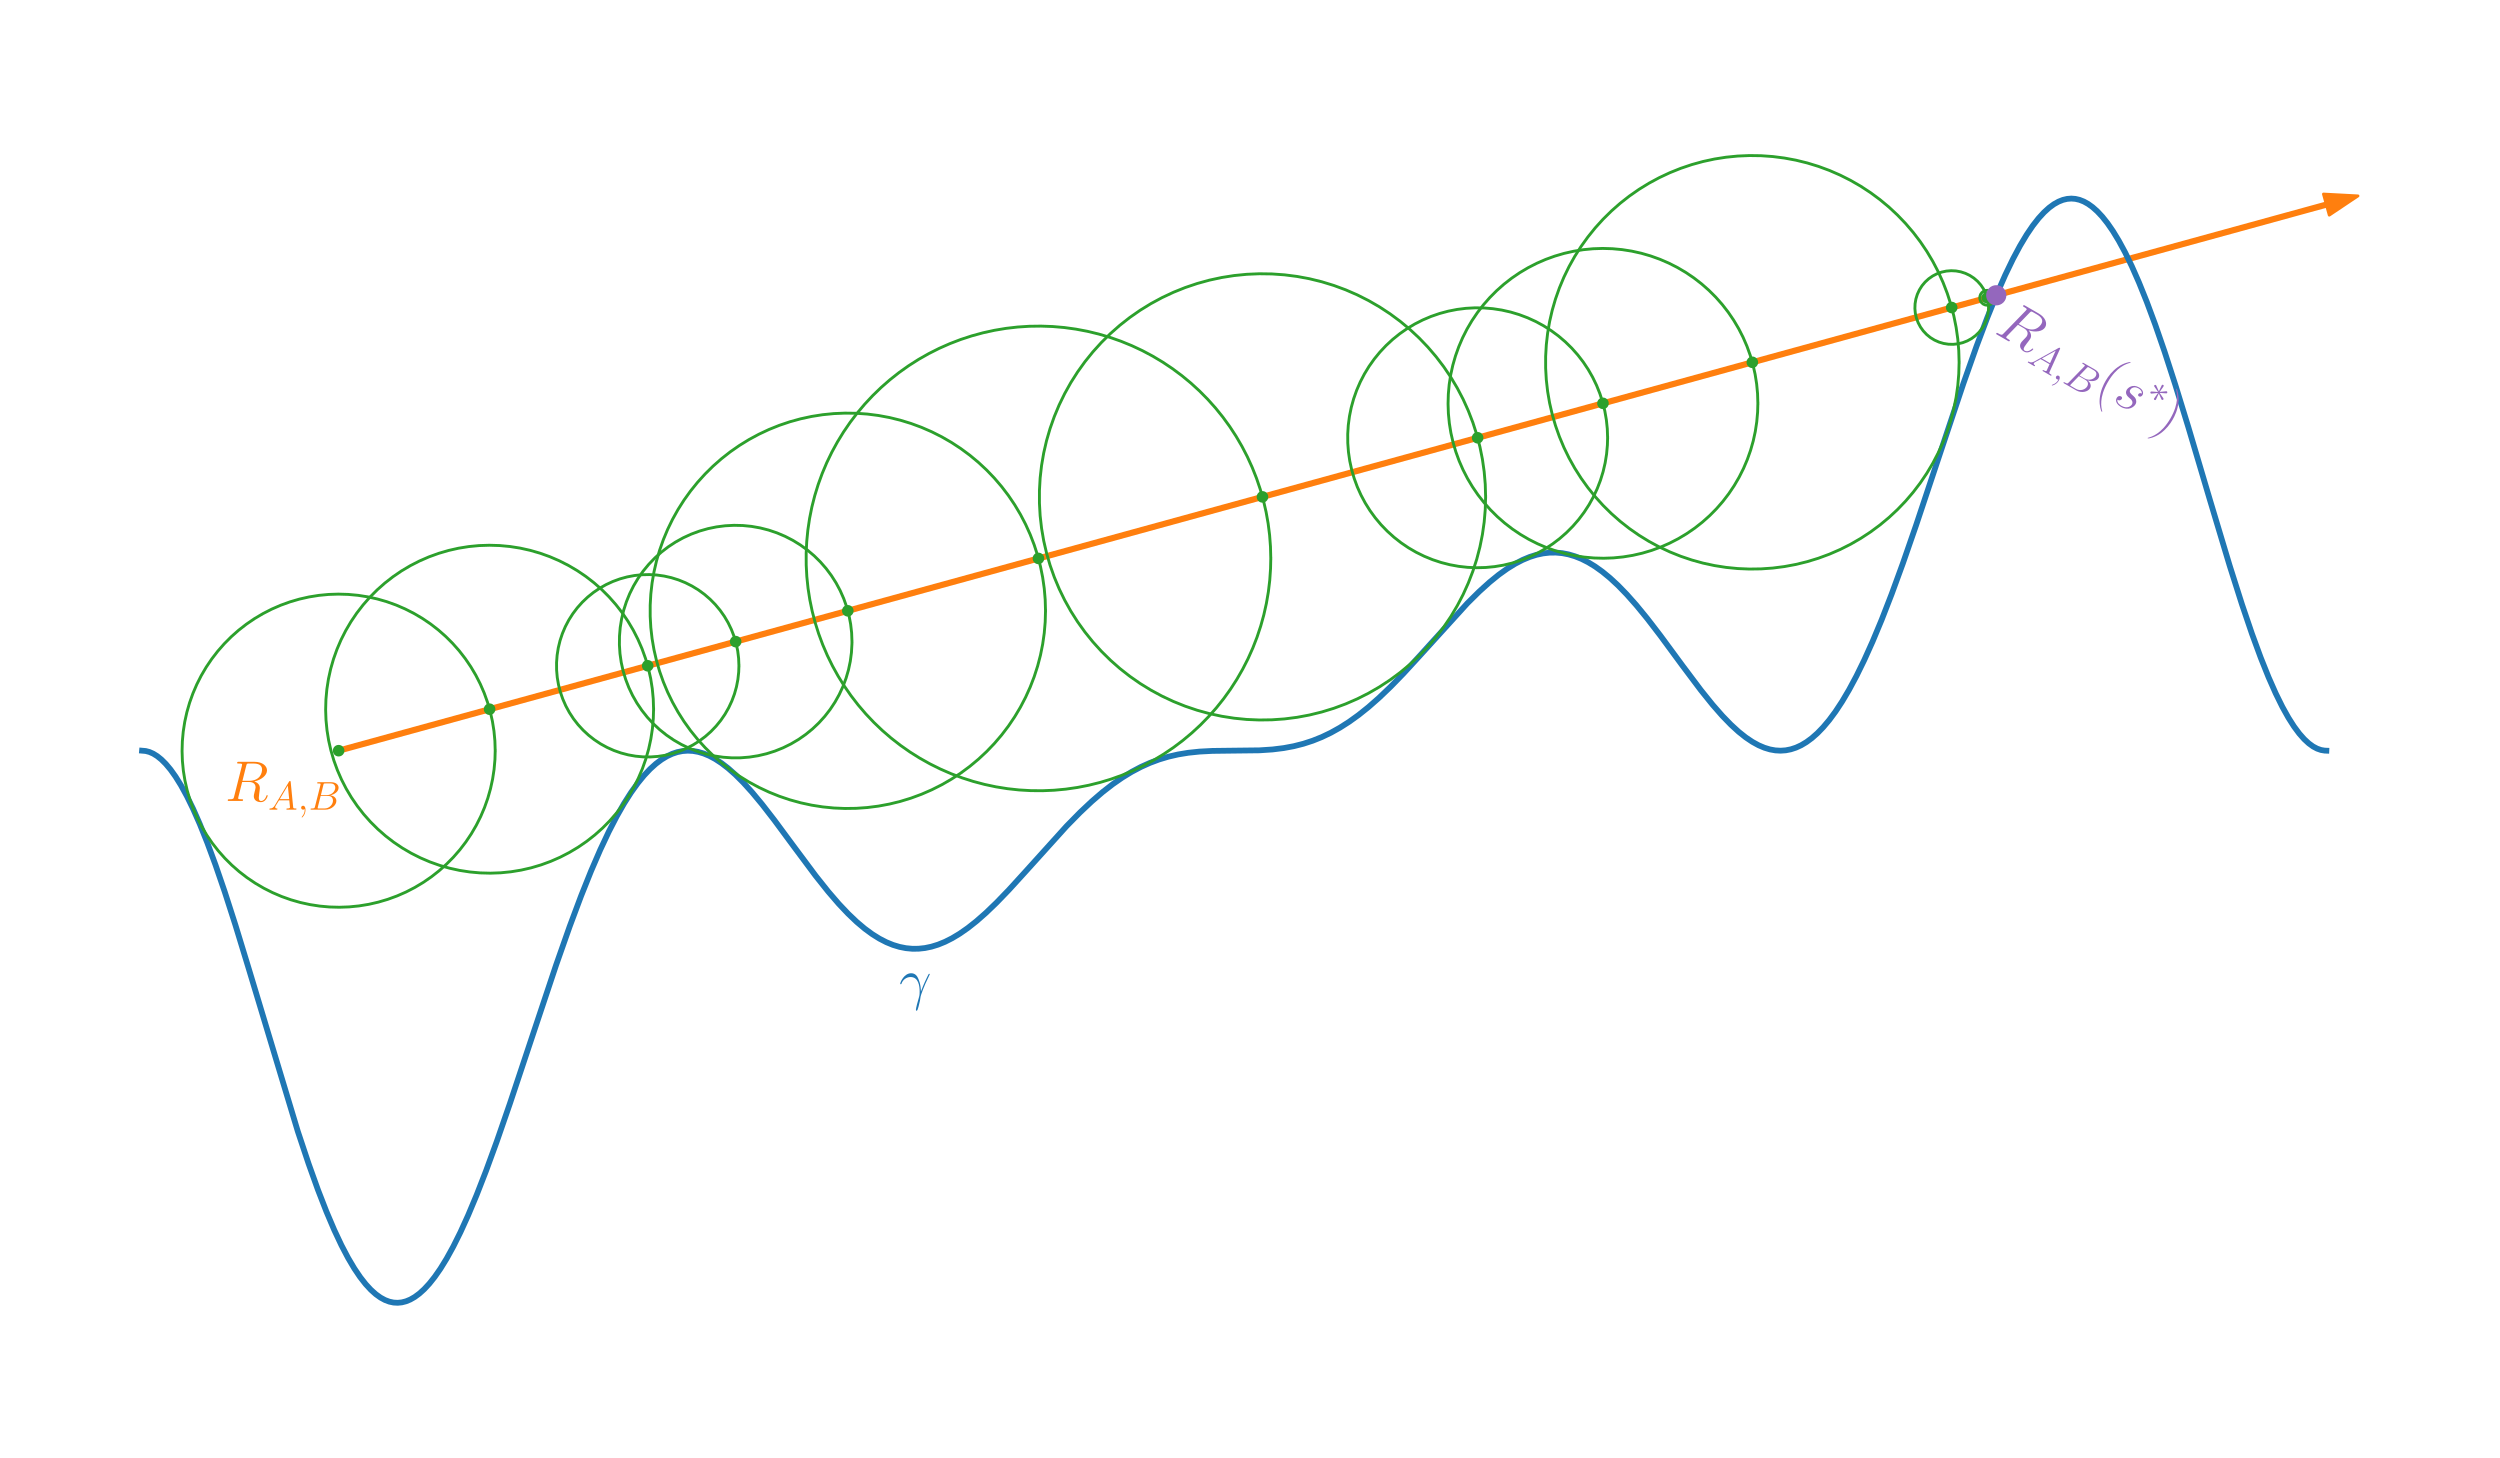 <?xml version="1.0" encoding="utf-8" standalone="no"?>
<!DOCTYPE svg PUBLIC "-//W3C//DTD SVG 1.1//EN"
  "http://www.w3.org/Graphics/SVG/1.1/DTD/svg11.dtd">
<!-- Created with matplotlib (https://matplotlib.org/) -->
<svg height="504pt" version="1.1" viewBox="0 0 864 504" width="864pt" xmlns="http://www.w3.org/2000/svg" xmlns:xlink="http://www.w3.org/1999/xlink">
 <defs>
  <style type="text/css">*{stroke-linecap:butt;stroke-linejoin:round;}</style>
 </defs>
 <g id="figure_1">
  <g id="patch_1">
   <path d="M 0 504 
L 864 504 
L 864 0 
L 0 0 
z
" style="fill:#ffffff;"/>
  </g>
  <g id="axes_1">
   <g id="patch_2">
    <path clip-path="url(#p0ce9215bf4)" d="M 814.909 67.711 
L 804.99 74.351 
L 804.14 71.257 
L 117.182 259.982 
L 116.882 258.89 
L 803.84 70.165 
L 802.99 67.071 
z
" style="fill:#ff7f0e;stroke:#ff7f0e;stroke-linejoin:miter;"/>
   </g>
   <g id="line2d_1">
    <path clip-path="url(#p0ce9215bf4)" d="M 49.091 259.436 
L 50.359 259.547 
L 51.643 259.886 
L 52.956 260.465 
L 54.33 261.318 
L 55.779 262.487 
L 57.304 264.009 
L 58.935 265.958 
L 60.671 268.388 
L 62.543 271.403 
L 64.552 275.07 
L 66.711 279.488 
L 69.066 284.828 
L 71.633 291.216 
L 74.471 298.897 
L 77.657 308.182 
L 81.356 319.677 
L 85.991 334.852 
L 102.931 391.025 
L 106.646 402.166 
L 109.892 411.222 
L 112.821 418.753 
L 115.508 425.064 
L 117.984 430.328 
L 120.294 434.731 
L 122.453 438.38 
L 124.477 441.376 
L 126.379 443.808 
L 128.176 445.756 
L 129.882 447.285 
L 131.497 448.442 
L 133.052 449.288 
L 134.547 449.851 
L 135.997 450.163 
L 137.431 450.245 
L 138.865 450.103 
L 140.315 449.732 
L 141.794 449.122 
L 143.319 448.249 
L 144.92 447.071 
L 146.596 445.555 
L 148.362 443.652 
L 150.234 441.303 
L 152.227 438.438 
L 154.356 434.98 
L 156.651 430.816 
L 159.112 425.879 
L 161.785 420.008 
L 164.714 413.022 
L 167.975 404.651 
L 171.704 394.443 
L 176.203 381.448 
L 182.801 361.631 
L 192.208 333.458 
L 196.903 320.122 
L 200.814 309.664 
L 204.286 300.996 
L 207.442 293.702 
L 210.356 287.51 
L 213.089 282.215 
L 215.655 277.715 
L 218.086 273.894 
L 220.381 270.691 
L 222.57 268.007 
L 224.669 265.779 
L 226.677 263.964 
L 228.61 262.511 
L 230.482 261.374 
L 232.309 260.521 
L 234.105 259.924 
L 235.887 259.567 
L 237.669 259.436 
L 239.465 259.53 
L 241.292 259.849 
L 243.179 260.408 
L 245.127 261.218 
L 247.18 262.318 
L 249.355 263.741 
L 251.665 265.523 
L 254.156 267.731 
L 256.874 270.443 
L 259.908 273.795 
L 263.381 277.975 
L 267.608 283.428 
L 274.116 292.238 
L 281.891 302.676 
L 286.24 308.137 
L 289.878 312.361 
L 293.125 315.795 
L 296.084 318.61 
L 298.847 320.939 
L 301.459 322.854 
L 303.935 324.398 
L 306.32 325.628 
L 308.63 326.57 
L 310.88 327.25 
L 313.084 327.686 
L 315.274 327.893 
L 317.463 327.877 
L 319.667 327.639 
L 321.917 327.169 
L 324.212 326.462 
L 326.597 325.491 
L 329.074 324.24 
L 331.686 322.668 
L 334.464 320.731 
L 337.453 318.371 
L 340.714 315.506 
L 344.383 311.977 
L 348.671 307.533 
L 354.303 301.352 
L 368.631 285.488 
L 373.281 280.757 
L 377.343 276.935 
L 381.057 273.74 
L 384.545 271.03 
L 387.881 268.715 
L 391.112 266.741 
L 394.283 265.063 
L 397.423 263.65 
L 400.594 262.467 
L 403.825 261.5 
L 407.162 260.734 
L 410.695 260.154 
L 414.545 259.75 
L 418.999 259.514 
L 425.068 259.436 
L 435.275 259.313 
L 439.774 259.014 
L 443.624 258.539 
L 447.142 257.883 
L 450.464 257.037 
L 453.665 255.993 
L 456.805 254.734 
L 459.915 253.246 
L 463.056 251.496 
L 466.241 249.464 
L 469.533 247.097 
L 472.96 244.355 
L 476.599 241.154 
L 480.555 237.37 
L 485.024 232.778 
L 490.55 226.761 
L 507.143 208.471 
L 511.249 204.409 
L 514.798 201.203 
L 517.983 198.618 
L 520.912 196.521 
L 523.645 194.834 
L 526.212 193.506 
L 528.658 192.486 
L 531.013 191.741 
L 533.293 191.252 
L 535.528 190.999 
L 537.717 190.974 
L 539.906 191.173 
L 542.095 191.595 
L 544.3 192.248 
L 546.549 193.147 
L 548.859 194.312 
L 551.26 195.775 
L 553.766 197.569 
L 556.393 199.726 
L 559.187 202.313 
L 562.206 205.421 
L 565.513 209.151 
L 569.257 213.721 
L 573.802 219.636 
L 581.532 230.138 
L 587.828 238.522 
L 591.889 243.57 
L 595.256 247.412 
L 598.216 250.461 
L 600.888 252.904 
L 603.334 254.847 
L 605.614 256.38 
L 607.758 257.559 
L 609.781 258.42 
L 611.713 259.005 
L 613.571 259.336 
L 615.382 259.435 
L 617.164 259.309 
L 618.93 258.959 
L 620.697 258.38 
L 622.479 257.561 
L 624.305 256.472 
L 626.178 255.092 
L 628.11 253.385 
L 630.103 251.323 
L 632.187 248.842 
L 634.361 245.902 
L 636.641 242.438 
L 639.041 238.379 
L 641.593 233.617 
L 644.296 228.092 
L 647.194 221.648 
L 650.32 214.147 
L 653.762 205.29 
L 657.627 194.713 
L 662.217 181.477 
L 668.71 162.003 
L 678.554 132.512 
L 683.083 119.683 
L 686.812 109.769 
L 690.074 101.714 
L 693.003 95.056 
L 695.675 89.519 
L 698.136 84.917 
L 700.416 81.112 
L 702.545 77.979 
L 704.538 75.432 
L 706.41 73.391 
L 708.176 71.788 
L 709.837 70.574 
L 711.423 69.684 
L 712.947 69.08 
L 714.412 68.736 
L 715.846 68.625 
L 717.266 68.735 
L 718.7 69.071 
L 720.164 69.647 
L 721.659 70.477 
L 723.214 71.599 
L 724.845 73.056 
L 726.551 74.886 
L 728.348 77.145 
L 730.25 79.901 
L 732.273 83.232 
L 734.432 87.226 
L 736.742 91.981 
L 739.219 97.601 
L 741.891 104.231 
L 744.82 112.111 
L 748.066 121.503 
L 751.78 132.957 
L 756.31 147.686 
L 763.738 172.737 
L 770.578 195.504 
L 774.79 208.768 
L 778.263 218.994 
L 781.297 227.262 
L 784.015 234.043 
L 786.491 239.643 
L 788.771 244.265 
L 790.87 248.033 
L 792.817 251.086 
L 794.629 253.525 
L 796.32 255.439 
L 797.906 256.904 
L 799.385 257.978 
L 800.789 258.728 
L 802.133 259.196 
L 803.416 259.413 
L 803.99 259.436 
L 803.99 259.436 
" style="fill:none;stroke:#1f77b4;stroke-linecap:square;stroke-width:2;"/>
   </g>
   <g id="line2d_2">
    <path clip-path="url(#p0ce9215bf4)" d="M 171.141 259.436 
L 171.034 256.035 
L 170.714 252.647 
L 170.181 249.287 
L 169.438 245.966 
L 168.487 242.699 
L 167.334 239.498 
L 165.981 236.376 
L 164.435 233.345 
L 162.701 230.417 
L 160.787 227.604 
L 158.7 224.916 
L 156.448 222.366 
L 154.04 219.962 
L 151.486 217.713 
L 148.795 215.63 
L 145.979 213.721 
L 143.048 211.992 
L 140.015 210.45 
L 136.891 209.102 
L 133.688 207.954 
L 130.419 207.009 
L 127.097 206.271 
L 123.736 205.743 
L 120.348 205.428 
L 116.947 205.327 
L 113.546 205.439 
L 110.159 205.765 
L 106.799 206.303 
L 103.48 207.051 
L 100.214 208.006 
L 97.015 209.165 
L 93.895 210.523 
L 90.866 212.074 
L 87.941 213.812 
L 85.131 215.731 
L 82.447 217.822 
L 79.9 220.078 
L 77.5 222.49 
L 75.256 225.048 
L 73.177 227.741 
L 71.271 230.56 
L 69.547 233.494 
L 68.01 236.53 
L 66.667 239.656 
L 65.524 242.861 
L 64.584 246.131 
L 63.851 249.454 
L 63.329 252.816 
L 63.019 256.205 
L 62.923 259.606 
L 63.041 263.006 
L 63.372 266.393 
L 63.915 269.752 
L 64.669 273.07 
L 65.629 276.334 
L 66.793 279.532 
L 68.155 282.65 
L 69.711 285.676 
L 71.454 288.598 
L 73.377 291.405 
L 75.473 294.086 
L 77.733 296.629 
L 80.148 299.026 
L 82.709 301.266 
L 85.406 303.341 
L 88.229 305.242 
L 91.165 306.961 
L 94.203 308.493 
L 97.331 309.831 
L 100.538 310.97 
L 103.81 311.904 
L 107.134 312.632 
L 110.497 313.149 
L 113.886 313.453 
L 117.287 313.544 
L 120.687 313.421 
L 124.073 313.085 
L 127.432 312.536 
L 130.748 311.777 
L 134.011 310.812 
L 137.207 309.643 
L 140.323 308.276 
L 143.346 306.715 
L 146.266 304.968 
L 149.07 303.04 
L 151.747 300.94 
L 154.287 298.676 
L 156.68 296.257 
L 158.916 293.692 
L 160.986 290.992 
L 162.883 288.167 
L 164.598 285.228 
L 166.125 282.187 
L 167.458 279.057 
L 168.592 275.849 
L 169.521 272.575 
L 170.243 269.25 
L 170.755 265.886 
L 171.054 262.497 
L 171.141 259.436 
L 171.141 259.436 
" style="fill:none;stroke:#2ca02c;stroke-linecap:square;"/>
   </g>
   <g id="line2d_3">
    <defs>
     <path d="M 0 1.5 
C 0.398 1.5 0.779 1.342 1.061 1.061 
C 1.342 0.779 1.5 0.398 1.5 0 
C 1.5 -0.398 1.342 -0.779 1.061 -1.061 
C 0.779 -1.342 0.398 -1.5 0 -1.5 
C -0.398 -1.5 -0.779 -1.342 -1.061 -1.061 
C -1.342 -0.779 -1.5 -0.398 -1.5 0 
C -1.5 0.398 -1.342 0.779 -1.061 1.061 
C -0.779 1.342 -0.398 1.5 0 1.5 
z
" id="m82edb4e3c5" style="stroke:#2ca02c;"/>
    </defs>
    <g clip-path="url(#p0ce9215bf4)">
     <use style="fill:#2ca02c;stroke:#2ca02c;" x="117.032" xlink:href="#m82edb4e3c5" y="259.436"/>
    </g>
   </g>
   <g id="line2d_4">
    <path clip-path="url(#p0ce9215bf4)" d="M 225.874 245.102 
L 225.762 241.54 
L 225.426 237.992 
L 224.868 234.473 
L 224.09 230.996 
L 223.095 227.574 
L 221.887 224.222 
L 220.47 220.952 
L 218.851 217.778 
L 217.035 214.711 
L 215.031 211.765 
L 212.845 208.951 
L 210.486 206.28 
L 207.965 203.762 
L 205.29 201.408 
L 202.472 199.226 
L 199.523 197.226 
L 196.454 195.416 
L 193.277 193.801 
L 190.005 192.39 
L 186.651 191.187 
L 183.228 190.197 
L 179.749 189.425 
L 176.229 188.872 
L 172.681 188.542 
L 169.119 188.436 
L 165.557 188.553 
L 162.01 188.895 
L 158.492 189.458 
L 155.016 190.242 
L 151.595 191.242 
L 148.245 192.456 
L 144.977 193.877 
L 141.806 195.502 
L 138.742 197.322 
L 135.8 199.331 
L 132.989 201.522 
L 130.321 203.884 
L 127.807 206.41 
L 125.457 209.088 
L 123.28 211.91 
L 121.285 214.862 
L 119.479 217.934 
L 117.87 221.113 
L 116.464 224.387 
L 115.266 227.743 
L 114.282 231.168 
L 113.514 234.648 
L 112.967 238.169 
L 112.643 241.718 
L 112.542 245.28 
L 112.665 248.841 
L 113.012 252.388 
L 113.581 255.905 
L 114.37 259.38 
L 115.376 262.799 
L 116.595 266.147 
L 118.022 269.412 
L 119.651 272.582 
L 121.476 275.642 
L 123.49 278.582 
L 125.685 281.389 
L 128.052 284.053 
L 130.581 286.563 
L 133.264 288.909 
L 136.088 291.081 
L 139.044 293.072 
L 142.118 294.873 
L 145.3 296.477 
L 148.577 297.878 
L 151.935 299.071 
L 155.361 300.05 
L 158.842 300.811 
L 162.364 301.353 
L 165.913 301.672 
L 169.475 301.767 
L 173.036 301.638 
L 176.582 301.286 
L 180.099 300.711 
L 183.573 299.917 
L 186.99 298.905 
L 190.336 297.681 
L 193.599 296.249 
L 196.766 294.615 
L 199.823 292.785 
L 202.76 290.767 
L 205.564 288.568 
L 208.224 286.197 
L 210.73 283.663 
L 213.071 280.977 
L 215.239 278.149 
L 217.226 275.19 
L 219.022 272.113 
L 220.621 268.929 
L 222.017 265.65 
L 223.204 262.29 
L 224.178 258.862 
L 224.934 255.38 
L 225.47 251.857 
L 225.783 248.307 
L 225.874 245.102 
L 225.874 245.102 
" style="fill:none;stroke:#2ca02c;stroke-linecap:square;"/>
   </g>
   <g id="line2d_5">
    <g clip-path="url(#p0ce9215bf4)">
     <use style="fill:#2ca02c;stroke:#2ca02c;" x="169.208" xlink:href="#m82edb4e3c5" y="245.102"/>
    </g>
   </g>
   <g id="line2d_6">
    <path clip-path="url(#p0ce9215bf4)" d="M 255.371 230.09 
L 255.266 227.516 
L 254.951 224.959 
L 254.428 222.436 
L 253.7 219.964 
L 252.773 217.56 
L 251.653 215.239 
L 250.348 213.018 
L 248.865 210.911 
L 247.215 208.932 
L 245.409 207.094 
L 243.459 205.41 
L 241.377 203.891 
L 239.179 202.547 
L 236.878 201.387 
L 234.491 200.419 
L 232.032 199.649 
L 229.518 199.082 
L 226.967 198.723 
L 224.395 198.573 
L 221.819 198.634 
L 219.256 198.905 
L 216.725 199.384 
L 214.241 200.069 
L 211.821 200.954 
L 209.482 202.034 
L 207.238 203.301 
L 205.106 204.747 
L 203.098 206.362 
L 201.23 208.136 
L 199.512 210.057 
L 197.958 212.112 
L 196.576 214.286 
L 195.376 216.567 
L 194.367 218.937 
L 193.554 221.383 
L 192.944 223.886 
L 192.541 226.431 
L 192.347 229 
L 192.363 231.577 
L 192.589 234.143 
L 193.025 236.683 
L 193.666 239.178 
L 194.509 241.613 
L 195.548 243.971 
L 196.777 246.236 
L 198.186 248.393 
L 199.766 250.428 
L 201.508 252.327 
L 203.399 254.077 
L 205.426 255.667 
L 207.576 257.086 
L 209.836 258.325 
L 212.188 259.376 
L 214.619 260.23 
L 217.112 260.883 
L 219.649 261.331 
L 222.215 261.569 
L 224.791 261.598 
L 227.361 261.416 
L 229.908 261.024 
L 232.414 260.426 
L 234.863 259.625 
L 237.238 258.627 
L 239.524 257.438 
L 241.706 256.067 
L 243.767 254.521 
L 245.696 252.813 
L 247.479 250.953 
L 249.104 248.953 
L 250.56 246.828 
L 251.838 244.59 
L 252.929 242.256 
L 253.825 239.84 
L 254.521 237.36 
L 255.013 234.83 
L 255.296 232.269 
L 255.371 230.09 
L 255.371 230.09 
" style="fill:none;stroke:#2ca02c;stroke-linecap:square;"/>
   </g>
   <g id="line2d_7">
    <g clip-path="url(#p0ce9215bf4)">
     <use style="fill:#2ca02c;stroke:#2ca02c;" x="223.849" xlink:href="#m82edb4e3c5" y="230.09"/>
    </g>
   </g>
   <g id="line2d_8">
    <path clip-path="url(#p0ce9215bf4)" d="M 294.439 221.74 
L 294.325 218.709 
L 293.982 215.696 
L 293.413 212.717 
L 292.621 209.789 
L 291.611 206.929 
L 290.388 204.154 
L 288.959 201.479 
L 287.332 198.919 
L 285.517 196.489 
L 283.524 194.203 
L 281.365 192.073 
L 279.051 190.113 
L 276.595 188.333 
L 274.013 186.742 
L 271.318 185.352 
L 268.525 184.168 
L 265.652 183.198 
L 262.713 182.448 
L 259.726 181.921 
L 256.708 181.621 
L 253.676 181.55 
L 250.647 181.707 
L 247.639 182.092 
L 244.668 182.703 
L 241.752 183.536 
L 238.907 184.587 
L 236.149 185.849 
L 233.495 187.316 
L 230.958 188.978 
L 228.554 190.828 
L 226.296 192.853 
L 224.198 195.042 
L 222.27 197.384 
L 220.525 199.864 
L 218.971 202.469 
L 217.619 205.184 
L 216.475 207.993 
L 215.546 210.88 
L 214.837 213.829 
L 214.352 216.823 
L 214.095 219.844 
L 214.067 222.877 
L 214.267 225.904 
L 214.695 228.906 
L 215.348 231.868 
L 216.222 234.772 
L 217.313 237.602 
L 218.614 240.341 
L 220.118 242.975 
L 221.816 245.488 
L 223.699 247.866 
L 225.756 250.094 
L 227.975 252.162 
L 230.344 254.056 
L 232.849 255.766 
L 235.475 257.283 
L 238.209 258.597 
L 241.033 259.701 
L 243.933 260.589 
L 246.892 261.256 
L 249.893 261.698 
L 252.918 261.912 
L 255.951 261.898 
L 258.974 261.655 
L 261.97 261.185 
L 264.922 260.49 
L 267.814 259.575 
L 270.628 258.444 
L 273.349 257.104 
L 275.961 255.563 
L 278.45 253.829 
L 280.8 251.913 
L 283 249.824 
L 285.036 247.576 
L 286.896 245.181 
L 288.571 242.652 
L 290.05 240.005 
L 291.325 237.253 
L 292.389 234.413 
L 293.236 231.5 
L 293.861 228.533 
L 294.26 225.526 
L 294.432 222.498 
L 294.439 221.74 
L 294.439 221.74 
" style="fill:none;stroke:#2ca02c;stroke-linecap:square;"/>
   </g>
   <g id="line2d_9">
    <g clip-path="url(#p0ce9215bf4)">
     <use style="fill:#2ca02c;stroke:#2ca02c;" x="254.245" xlink:href="#m82edb4e3c5" y="221.74"/>
    </g>
   </g>
   <g id="line2d_10">
    <path clip-path="url(#p0ce9215bf4)" d="M 361.328 211.092 
L 361.219 207.226 
L 360.891 203.373 
L 360.345 199.545 
L 359.584 195.754 
L 358.61 192.011 
L 357.425 188.33 
L 356.034 184.722 
L 354.441 181.198 
L 352.652 177.77 
L 350.671 174.449 
L 348.506 171.245 
L 346.162 168.169 
L 343.649 165.23 
L 340.973 162.438 
L 338.144 159.802 
L 335.17 157.331 
L 332.061 155.031 
L 328.826 152.911 
L 325.477 150.978 
L 322.024 149.237 
L 318.479 147.694 
L 314.851 146.354 
L 311.153 145.222 
L 307.398 144.301 
L 303.596 143.593 
L 299.76 143.102 
L 295.903 142.829 
L 292.036 142.774 
L 288.173 142.938 
L 284.325 143.32 
L 280.504 143.92 
L 276.724 144.735 
L 272.996 145.762 
L 269.332 146.998 
L 265.744 148.44 
L 262.243 150.083 
L 258.841 151.921 
L 255.548 153.948 
L 252.375 156.159 
L 249.332 158.545 
L 246.429 161.1 
L 243.676 163.815 
L 241.08 166.682 
L 238.651 169.69 
L 236.395 172.832 
L 234.321 176.096 
L 232.436 179.472 
L 230.744 182.949 
L 229.251 186.516 
L 227.963 190.162 
L 226.883 193.876 
L 226.015 197.644 
L 225.361 201.455 
L 224.924 205.298 
L 224.706 209.158 
L 224.706 213.025 
L 224.924 216.886 
L 225.361 220.729 
L 226.015 224.54 
L 226.883 228.308 
L 227.963 232.021 
L 229.251 235.668 
L 230.744 239.235 
L 232.436 242.712 
L 234.321 246.088 
L 236.395 249.352 
L 238.651 252.493 
L 241.08 255.502 
L 243.676 258.369 
L 246.429 261.084 
L 249.332 263.638 
L 252.375 266.025 
L 255.548 268.235 
L 258.841 270.263 
L 262.243 272.101 
L 265.744 273.743 
L 269.332 275.185 
L 272.996 276.422 
L 276.724 277.449 
L 280.504 278.264 
L 284.325 278.863 
L 288.173 279.246 
L 292.036 279.41 
L 295.903 279.355 
L 299.76 279.082 
L 303.596 278.591 
L 307.398 277.883 
L 311.153 276.962 
L 314.851 275.83 
L 318.479 274.49 
L 322.024 272.947 
L 325.477 271.206 
L 328.826 269.273 
L 332.061 267.153 
L 335.17 264.853 
L 338.144 262.381 
L 340.973 259.746 
L 343.649 256.954 
L 346.162 254.015 
L 348.506 250.939 
L 350.671 247.735 
L 352.652 244.414 
L 354.441 240.986 
L 356.034 237.462 
L 357.425 233.854 
L 358.61 230.173 
L 359.584 226.43 
L 360.345 222.639 
L 360.891 218.81 
L 361.219 214.957 
L 361.328 211.092 
L 361.328 211.092 
" style="fill:none;stroke:#2ca02c;stroke-linecap:square;"/>
   </g>
   <g id="line2d_11">
    <g clip-path="url(#p0ce9215bf4)">
     <use style="fill:#2ca02c;stroke:#2ca02c;" x="293.003" xlink:href="#m82edb4e3c5" y="211.092"/>
    </g>
   </g>
   <g id="line2d_12">
    <path clip-path="url(#p0ce9215bf4)" d="M 439.181 192.992 
L 439.079 188.954 
L 438.775 184.925 
L 438.268 180.918 
L 437.56 176.941 
L 436.653 173.004 
L 435.549 169.118 
L 434.252 165.293 
L 432.763 161.537 
L 431.088 157.862 
L 429.229 154.275 
L 427.193 150.786 
L 424.984 147.404 
L 422.608 144.137 
L 420.07 140.994 
L 417.377 137.983 
L 414.536 135.111 
L 411.555 132.385 
L 408.44 129.813 
L 405.2 127.401 
L 401.842 125.154 
L 398.376 123.08 
L 394.81 121.182 
L 391.153 119.466 
L 387.414 117.937 
L 383.603 116.597 
L 379.73 115.45 
L 375.803 114.5 
L 371.834 113.749 
L 367.832 113.198 
L 363.808 112.849 
L 359.771 112.703 
L 355.732 112.76 
L 351.7 113.02 
L 347.687 113.483 
L 343.703 114.147 
L 339.756 115.01 
L 335.858 116.071 
L 332.019 117.327 
L 328.247 118.774 
L 324.553 120.409 
L 320.946 122.228 
L 317.435 124.225 
L 314.029 126.397 
L 310.737 128.738 
L 307.566 131.241 
L 304.525 133.9 
L 301.622 136.709 
L 298.864 139.66 
L 296.257 142.747 
L 293.809 145.96 
L 291.526 149.293 
L 289.414 152.736 
L 287.477 156.281 
L 285.721 159.919 
L 284.15 163.641 
L 282.769 167.437 
L 281.58 171.297 
L 280.586 175.213 
L 279.791 179.173 
L 279.196 183.169 
L 278.803 187.189 
L 278.613 191.225 
L 278.625 195.264 
L 278.841 199.298 
L 279.26 203.316 
L 279.88 207.308 
L 280.7 211.263 
L 281.718 215.172 
L 282.931 219.026 
L 284.336 222.813 
L 285.93 226.525 
L 287.709 230.151 
L 289.668 233.684 
L 291.803 237.114 
L 294.107 240.432 
L 296.574 243.63 
L 299.2 246.7 
L 301.977 249.634 
L 304.898 252.425 
L 307.955 255.065 
L 311.142 257.548 
L 314.449 259.868 
L 317.869 262.018 
L 321.392 263.994 
L 325.011 265.789 
L 328.715 267.401 
L 332.495 268.824 
L 336.343 270.056 
L 340.247 271.092 
L 344.199 271.931 
L 348.188 272.57 
L 352.203 273.007 
L 356.236 273.242 
L 360.276 273.274 
L 364.312 273.102 
L 368.334 272.728 
L 372.332 272.152 
L 376.297 271.376 
L 380.217 270.401 
L 384.083 269.23 
L 387.886 267.866 
L 391.615 266.313 
L 395.261 264.574 
L 398.815 262.654 
L 402.268 260.558 
L 405.611 258.291 
L 408.836 255.858 
L 411.935 253.266 
L 414.899 250.522 
L 417.722 247.632 
L 420.396 244.604 
L 422.914 241.445 
L 425.269 238.163 
L 427.457 234.768 
L 429.472 231.266 
L 431.307 227.668 
L 432.96 223.981 
L 434.424 220.217 
L 435.698 216.383 
L 436.777 212.49 
L 437.659 208.548 
L 438.342 204.567 
L 438.824 200.556 
L 439.103 196.526 
L 439.181 192.992 
L 439.181 192.992 
" style="fill:none;stroke:#2ca02c;stroke-linecap:square;"/>
   </g>
   <g id="line2d_13">
    <g clip-path="url(#p0ce9215bf4)">
     <use style="fill:#2ca02c;stroke:#2ca02c;" x="358.887" xlink:href="#m82edb4e3c5" y="192.992"/>
    </g>
   </g>
   <g id="line2d_14">
    <path clip-path="url(#p0ce9215bf4)" d="M 513.427 171.721 
L 513.303 167.359 
L 512.933 163.01 
L 512.318 158.689 
L 511.458 154.41 
L 510.359 150.186 
L 509.022 146.031 
L 507.452 141.959 
L 505.654 137.982 
L 503.634 134.113 
L 501.399 130.364 
L 498.955 126.748 
L 496.31 123.276 
L 493.473 119.96 
L 490.453 116.809 
L 487.26 113.833 
L 483.903 111.044 
L 480.394 108.449 
L 476.744 106.056 
L 472.964 103.874 
L 469.067 101.909 
L 465.065 100.167 
L 460.971 98.655 
L 456.797 97.377 
L 452.559 96.337 
L 448.268 95.539 
L 443.939 94.985 
L 439.585 94.676 
L 435.221 94.614 
L 430.86 94.8 
L 426.517 95.231 
L 422.205 95.908 
L 417.939 96.827 
L 413.731 97.987 
L 409.596 99.382 
L 405.546 101.01 
L 401.595 102.864 
L 397.755 104.938 
L 394.038 107.226 
L 390.457 109.721 
L 387.023 112.415 
L 383.747 115.298 
L 380.639 118.363 
L 377.709 121.598 
L 374.967 124.994 
L 372.422 128.539 
L 370.081 132.223 
L 367.953 136.033 
L 366.043 139.958 
L 364.359 143.984 
L 362.905 148.099 
L 361.686 152.29 
L 360.706 156.543 
L 359.968 160.845 
L 359.475 165.182 
L 359.228 169.539 
L 359.228 173.904 
L 359.475 178.261 
L 359.968 182.598 
L 360.706 186.899 
L 361.686 191.153 
L 362.905 195.343 
L 364.359 199.459 
L 366.043 203.485 
L 367.953 207.41 
L 370.081 211.22 
L 372.422 214.904 
L 374.967 218.449 
L 377.709 221.845 
L 380.639 225.08 
L 383.747 228.144 
L 387.023 231.028 
L 390.457 233.721 
L 394.038 236.216 
L 397.755 238.505 
L 401.595 240.579 
L 405.546 242.433 
L 409.596 244.06 
L 413.731 245.456 
L 417.939 246.615 
L 422.205 247.535 
L 426.517 248.211 
L 430.86 248.643 
L 435.221 248.828 
L 439.585 248.766 
L 443.939 248.458 
L 448.268 247.904 
L 452.559 247.105 
L 456.797 246.065 
L 460.971 244.787 
L 465.065 243.275 
L 469.067 241.534 
L 472.964 239.569 
L 476.744 237.387 
L 480.394 234.994 
L 483.903 232.399 
L 487.26 229.609 
L 490.453 226.634 
L 493.473 223.483 
L 496.31 220.166 
L 498.955 216.694 
L 501.399 213.078 
L 503.634 209.33 
L 505.654 205.461 
L 507.452 201.484 
L 509.022 197.411 
L 510.359 193.257 
L 511.458 189.033 
L 512.318 184.754 
L 512.933 180.433 
L 513.303 176.084 
L 513.427 171.721 
L 513.427 171.721 
" style="fill:none;stroke:#2ca02c;stroke-linecap:square;"/>
   </g>
   <g id="line2d_15">
    <g clip-path="url(#p0ce9215bf4)">
     <use style="fill:#2ca02c;stroke:#2ca02c;" x="436.312" xlink:href="#m82edb4e3c5" y="171.721"/>
    </g>
   </g>
   <g id="line2d_16">
    <path clip-path="url(#p0ce9215bf4)" d="M 555.587 151.293 
L 555.48 148.188 
L 555.158 145.098 
L 554.624 142.037 
L 553.879 139.021 
L 552.927 136.064 
L 551.773 133.179 
L 550.422 130.381 
L 548.882 127.683 
L 547.158 125.098 
L 545.26 122.639 
L 543.196 120.316 
L 540.977 118.142 
L 538.613 116.126 
L 536.115 114.279 
L 533.496 112.608 
L 530.767 111.123 
L 527.942 109.83 
L 525.034 108.735 
L 522.058 107.844 
L 519.027 107.161 
L 515.956 106.689 
L 512.86 106.43 
L 509.754 106.386 
L 506.652 106.557 
L 503.569 106.942 
L 500.52 107.539 
L 497.519 108.346 
L 494.582 109.358 
L 491.721 110.57 
L 488.952 111.978 
L 486.286 113.573 
L 483.737 115.349 
L 481.316 117.297 
L 479.037 119.408 
L 476.908 121.671 
L 474.941 124.076 
L 473.145 126.611 
L 471.529 129.264 
L 470.099 132.023 
L 468.864 134.874 
L 467.829 137.803 
L 466.999 140.797 
L 466.378 143.841 
L 465.969 146.921 
L 465.774 150.022 
L 465.793 153.129 
L 466.028 156.227 
L 466.476 159.301 
L 467.135 162.337 
L 468.003 165.32 
L 469.074 168.236 
L 470.345 171.071 
L 471.809 173.812 
L 473.459 176.445 
L 475.286 178.957 
L 477.283 181.337 
L 479.44 183.573 
L 481.746 185.655 
L 484.191 187.572 
L 486.762 189.316 
L 489.448 190.878 
L 492.235 192.25 
L 495.111 193.427 
L 498.061 194.402 
L 501.071 195.171 
L 504.127 195.729 
L 507.215 196.075 
L 510.319 196.207 
L 513.424 196.124 
L 516.517 195.827 
L 519.581 195.316 
L 522.603 194.595 
L 525.568 193.666 
L 528.462 192.535 
L 531.27 191.207 
L 533.98 189.687 
L 536.579 187.984 
L 539.053 186.105 
L 541.392 184.06 
L 543.584 181.858 
L 545.618 179.51 
L 547.485 177.027 
L 549.176 174.42 
L 550.682 171.703 
L 551.998 168.888 
L 553.115 165.989 
L 554.029 163.02 
L 554.736 159.995 
L 555.233 156.928 
L 555.516 153.834 
L 555.587 151.293 
L 555.587 151.293 
" style="fill:none;stroke:#2ca02c;stroke-linecap:square;"/>
   </g>
   <g id="line2d_17">
    <g clip-path="url(#p0ce9215bf4)">
     <use style="fill:#2ca02c;stroke:#2ca02c;" x="510.672" xlink:href="#m82edb4e3c5" y="151.293"/>
    </g>
   </g>
   <g id="line2d_18">
    <path clip-path="url(#p0ce9215bf4)" d="M 607.518 139.394 
L 607.412 136.029 
L 607.095 132.678 
L 606.568 129.353 
L 605.833 126.067 
L 604.893 122.835 
L 603.751 119.668 
L 602.413 116.579 
L 600.883 113.58 
L 599.168 110.683 
L 597.274 107.9 
L 595.209 105.241 
L 592.981 102.717 
L 590.598 100.339 
L 588.071 98.114 
L 585.409 96.053 
L 582.623 94.164 
L 579.724 92.453 
L 576.722 90.928 
L 573.631 89.595 
L 570.462 88.458 
L 567.228 87.523 
L 563.942 86.793 
L 560.616 86.271 
L 557.264 85.959 
L 553.899 85.859 
L 550.534 85.97 
L 547.183 86.292 
L 543.859 86.825 
L 540.574 87.565 
L 537.343 88.51 
L 534.178 89.657 
L 531.091 91 
L 528.095 92.534 
L 525.2 94.254 
L 522.42 96.152 
L 519.765 98.222 
L 517.245 100.454 
L 514.87 102.84 
L 512.649 105.371 
L 510.593 108.036 
L 508.707 110.825 
L 507.001 113.727 
L 505.481 116.731 
L 504.152 119.824 
L 503.021 122.995 
L 502.091 126.231 
L 501.366 129.518 
L 500.849 132.845 
L 500.543 136.197 
L 500.448 139.563 
L 500.564 142.927 
L 500.892 146.278 
L 501.429 149.601 
L 502.175 152.884 
L 503.125 156.114 
L 504.276 159.277 
L 505.624 162.362 
L 507.164 165.356 
L 508.888 168.247 
L 510.791 171.025 
L 512.864 173.677 
L 515.1 176.194 
L 517.49 178.565 
L 520.024 180.781 
L 522.693 182.834 
L 525.485 184.714 
L 528.39 186.416 
L 531.396 187.932 
L 534.491 189.255 
L 537.664 190.382 
L 540.901 191.307 
L 544.189 192.026 
L 547.517 192.538 
L 550.87 192.839 
L 554.235 192.929 
L 557.6 192.807 
L 560.95 192.474 
L 564.272 191.932 
L 567.554 191.181 
L 570.782 190.226 
L 573.944 189.069 
L 577.027 187.716 
L 580.018 186.172 
L 582.907 184.444 
L 585.681 182.536 
L 588.33 180.459 
L 590.843 178.219 
L 593.211 175.825 
L 595.423 173.288 
L 597.471 170.616 
L 599.348 167.821 
L 601.045 164.913 
L 602.556 161.905 
L 603.874 158.807 
L 604.996 155.633 
L 605.916 152.395 
L 606.63 149.105 
L 607.136 145.776 
L 607.433 142.423 
L 607.518 139.394 
L 607.518 139.394 
" style="fill:none;stroke:#2ca02c;stroke-linecap:square;"/>
   </g>
   <g id="line2d_19">
    <g clip-path="url(#p0ce9215bf4)">
     <use style="fill:#2ca02c;stroke:#2ca02c;" x="553.983" xlink:href="#m82edb4e3c5" y="139.394"/>
    </g>
   </g>
   <g id="line2d_20">
    <path clip-path="url(#p0ce9215bf4)" d="M 677.065 125.212 
L 676.95 121.169 
L 676.607 117.139 
L 676.037 113.135 
L 675.241 109.17 
L 674.222 105.256 
L 672.983 101.406 
L 671.528 97.633 
L 669.862 93.947 
L 667.99 90.362 
L 665.919 86.888 
L 663.654 83.537 
L 661.203 80.32 
L 658.574 77.247 
L 655.776 74.327 
L 652.817 71.57 
L 649.706 68.985 
L 646.455 66.58 
L 643.072 64.363 
L 639.57 62.34 
L 635.958 60.52 
L 632.25 58.906 
L 628.456 57.505 
L 624.588 56.321 
L 620.661 55.357 
L 616.684 54.617 
L 612.673 54.103 
L 608.638 53.817 
L 604.594 53.76 
L 600.554 53.932 
L 596.529 54.332 
L 592.534 54.959 
L 588.58 55.811 
L 584.681 56.885 
L 580.849 58.179 
L 577.096 59.687 
L 573.434 61.405 
L 569.876 63.327 
L 566.432 65.447 
L 563.114 67.759 
L 559.931 70.255 
L 556.895 72.927 
L 554.015 75.767 
L 551.301 78.765 
L 548.76 81.911 
L 546.401 85.197 
L 544.232 88.61 
L 542.26 92.141 
L 540.49 95.778 
L 538.929 99.509 
L 537.582 103.322 
L 536.452 107.206 
L 535.544 111.147 
L 534.861 115.133 
L 534.404 119.152 
L 534.175 123.19 
L 534.175 127.234 
L 534.404 131.272 
L 534.861 135.291 
L 535.544 139.277 
L 536.452 143.218 
L 537.582 147.102 
L 538.929 150.915 
L 540.49 154.646 
L 542.26 158.283 
L 544.232 161.814 
L 546.401 165.227 
L 548.76 168.513 
L 551.301 171.659 
L 554.015 174.657 
L 556.895 177.497 
L 559.931 180.169 
L 563.114 182.665 
L 566.432 184.977 
L 569.876 187.097 
L 573.434 189.02 
L 577.096 190.738 
L 580.849 192.246 
L 584.681 193.539 
L 588.58 194.613 
L 592.534 195.465 
L 596.529 196.092 
L 600.554 196.492 
L 604.594 196.664 
L 608.638 196.607 
L 612.673 196.321 
L 616.684 195.807 
L 620.661 195.067 
L 624.588 194.104 
L 628.456 192.919 
L 632.25 191.518 
L 635.958 189.905 
L 639.57 188.084 
L 643.072 186.062 
L 646.455 183.844 
L 649.706 181.439 
L 652.817 178.854 
L 655.776 176.098 
L 658.574 173.178 
L 661.203 170.104 
L 663.654 166.887 
L 665.919 163.536 
L 667.99 160.062 
L 669.862 156.477 
L 671.528 152.792 
L 672.983 149.018 
L 674.222 145.168 
L 675.241 141.254 
L 676.037 137.289 
L 676.607 133.285 
L 676.95 129.255 
L 677.065 125.212 
L 677.065 125.212 
" style="fill:none;stroke:#2ca02c;stroke-linecap:square;"/>
   </g>
   <g id="line2d_21">
    <g clip-path="url(#p0ce9215bf4)">
     <use style="fill:#2ca02c;stroke:#2ca02c;" x="605.606" xlink:href="#m82edb4e3c5" y="125.212"/>
    </g>
   </g>
   <g id="line2d_22">
    <path clip-path="url(#p0ce9215bf4)" d="M 687.241 106.282 
L 687.13 104.606 
L 686.799 102.958 
L 686.254 101.369 
L 685.505 99.865 
L 684.564 98.474 
L 683.448 97.218 
L 682.177 96.12 
L 680.772 95.199 
L 679.258 94.471 
L 677.661 93.949 
L 676.009 93.641 
L 674.331 93.554 
L 672.657 93.689 
L 671.015 94.043 
L 669.433 94.61 
L 667.94 95.38 
L 666.562 96.341 
L 665.322 97.474 
L 664.242 98.761 
L 663.341 100.179 
L 662.635 101.703 
L 662.135 103.307 
L 661.851 104.963 
L 661.788 106.642 
L 661.946 108.315 
L 662.323 109.952 
L 662.913 111.525 
L 663.704 113.007 
L 664.684 114.372 
L 665.835 115.595 
L 667.137 116.657 
L 668.568 117.538 
L 670.102 118.223 
L 671.713 118.699 
L 673.372 118.96 
L 675.052 118.999 
L 676.722 118.817 
L 678.354 118.417 
L 679.918 117.806 
L 681.389 116.993 
L 682.74 115.994 
L 683.947 114.826 
L 684.99 113.509 
L 685.85 112.066 
L 686.513 110.522 
L 686.967 108.905 
L 687.204 107.242 
L 687.241 106.282 
L 687.241 106.282 
" style="fill:none;stroke:#2ca02c;stroke-linecap:square;"/>
   </g>
   <g id="line2d_23">
    <g clip-path="url(#p0ce9215bf4)">
     <use style="fill:#2ca02c;stroke:#2ca02c;" x="674.512" xlink:href="#m82edb4e3c5" y="106.282"/>
    </g>
   </g>
   <g id="line2d_24">
    <path clip-path="url(#p0ce9215bf4)" d="M 689.36 102.91 
L 689.249 102.16 
L 688.923 101.475 
L 688.413 100.914 
L 687.761 100.527 
L 687.024 100.346 
L 686.267 100.388 
L 685.555 100.648 
L 684.95 101.105 
L 684.503 101.718 
L 684.255 102.435 
L 684.227 103.193 
L 684.42 103.926 
L 684.819 104.571 
L 685.388 105.072 
L 686.078 105.385 
L 686.83 105.484 
L 687.578 105.36 
L 688.258 105.022 
L 688.809 104.502 
L 689.185 103.843 
L 689.353 103.104 
L 689.36 102.91 
L 689.36 102.91 
" style="fill:none;stroke:#2ca02c;stroke-linecap:square;"/>
   </g>
   <g id="line2d_25">
    <g clip-path="url(#p0ce9215bf4)">
     <use style="fill:#2ca02c;stroke:#2ca02c;" x="686.786" xlink:href="#m82edb4e3c5" y="102.91"/>
    </g>
   </g>
   <g id="line2d_26">
    <path clip-path="url(#p0ce9215bf4)" d="M 689.812 102.228 
L 689.7 101.897 
L 689.409 101.703 
L 689.061 101.726 
L 688.798 101.955 
L 688.73 102.298 
L 688.883 102.611 
L 689.196 102.766 
L 689.539 102.699 
L 689.77 102.437 
L 689.812 102.228 
L 689.812 102.228 
" style="fill:none;stroke:#2ca02c;stroke-linecap:square;"/>
   </g>
   <g id="line2d_27">
    <g clip-path="url(#p0ce9215bf4)">
     <use style="fill:#2ca02c;stroke:#2ca02c;" x="689.268" xlink:href="#m82edb4e3c5" y="102.228"/>
    </g>
   </g>
   <g id="line2d_28">
    <g clip-path="url(#p0ce9215bf4)">
     <use style="fill:#2ca02c;stroke:#2ca02c;" x="689.792" xlink:href="#m82edb4e3c5" y="102.084"/>
    </g>
   </g>
   <g id="line2d_29">
    <defs>
     <path d="M 0 3 
C 0.796 3 1.559 2.684 2.121 2.121 
C 2.684 1.559 3 0.796 3 0 
C 3 -0.796 2.684 -1.559 2.121 -2.121 
C 1.559 -2.684 0.796 -3 0 -3 
C -0.796 -3 -1.559 -2.684 -2.121 -2.121 
C -2.684 -1.559 -3 -0.796 -3 0 
C -3 0.796 -2.684 1.559 -2.121 2.121 
C -1.559 2.684 -0.796 3 0 3 
z
" id="md22e29dd9e" style="stroke:#9467bd;"/>
    </defs>
    <g clip-path="url(#p0ce9215bf4)">
     <use style="fill:#9467bd;stroke:#9467bd;" x="689.905" xlink:href="#md22e29dd9e" y="102.053"/>
    </g>
   </g>
   <g id="text_1">
    <!-- $R_{A,B}(s^*)$ -->
    <g style="fill:#9467bd;" transform="translate(688.981 114.979)rotate(-330)scale(0.2 -0.2)">
     <defs>
      <path d="M 36.797 61.312 
C 37.703 65 38.094 65 42 65 
L 49.203 65 
C 57.797 65 64.203 62.422 64.203 54.672 
C 64.203 49.609 61.594 35 41.5 35 
L 30.203 35 
z
M 50.703 33.891 
C 63.094 36.578 72.797 44.547 72.797 53.094 
C 72.797 60.844 64.906 68 51 68 
L 23.906 68 
C 21.906 68 21 68 21 66.031 
C 21 65 21.703 65 23.594 65 
C 29.594 65 29.594 64.25 29.594 63.203 
C 29.594 63.016 29.594 62.406 29.203 60.922 
L 15.703 7.484 
C 14.797 4 14.594 3 7.703 3 
C 5.406 3 4.703 3 4.703 1.109 
C 4.703 0.109 5.797 0.109 6.094 0.109 
C 7.906 0.109 10 0.109 11.906 0.109 
L 23.703 0.109 
C 25.5 0.109 27.594 0.109 29.406 0.109 
C 30.203 0.109 31.297 0.109 31.297 2 
C 31.297 3 30.406 3 28.906 3 
C 22.797 3 22.797 3.797 22.797 4.781 
C 22.797 4.891 22.797 5.578 23 6.359 
L 29.703 33 
L 41.703 33 
C 51.203 33 53 27.047 53 23.781 
C 53 22.297 52 18.422 51.297 15.844 
C 50.203 11.297 49.906 10.188 49.906 8.312 
C 49.906 1.281 55.703 -2 62.406 -2 
C 70.5 -2 74 7.828 74 9.234 
C 74 9.922 73.5 10.219 72.906 10.219 
C 72.094 10.219 71.906 9.625 71.703 8.828 
C 69.297 1.781 65.203 0 62.703 0 
C 60.203 0 58.594 1.094 58.594 5.562 
C 58.594 7.953 59.797 17 59.906 17.5 
C 60.406 21.172 60.406 21.562 60.406 22.375 
C 60.406 29.625 54.5 32.703 50.703 33.891 
z
" id="CMMI12-82"/>
      <path d="M 17 10.797 
C 13.5 4.906 10.094 2.906 5.297 2.906 
C 4.203 2.812 3.406 2.812 3.406 0.906 
C 3.406 0.375 3.906 0 4.594 0 
C 6.406 0 10.906 0 12.703 0 
C 15.594 0 18.797 0 21.594 0 
C 22.203 0 23.406 0 23.406 1.906 
C 23.406 2.812 22.594 2.906 22 2.906 
C 19.703 2.906 17.797 3.688 17.797 6.062 
C 17.797 7.438 18.406 8.531 19.703 10.703 
L 27.297 23.109 
L 52.797 23.109 
C 52.906 22.234 52.906 21.453 53 20.562 
C 53.297 18 54.5 7.734 54.5 5.875 
C 54.5 2.906 49.406 2.906 47.797 2.906 
C 46.703 2.906 45.594 2.906 45.594 1.094 
C 45.594 0 46.5 0 47.094 0 
C 48.797 0 50.797 0 52.5 0 
L 58.203 0 
C 64.297 0 68.703 0 68.797 0 
C 69.5 0 70.594 0 70.594 1.906 
C 70.594 2.906 69.703 2.906 68.203 2.906 
C 62.703 2.906 62.594 3.812 62.297 6.781 
L 56.203 68.812 
C 56 70.797 55.594 71 54.5 71 
C 53.5 71 52.906 70.797 52 69.297 
z
M 29 26 
L 49.094 59.672 
L 52.5 26 
z
" id="CMMI12-65"/>
      <path d="M 19.5 -0.484 
C 19.5 5.359 17.594 9.672 13.5 9.672 
C 10.297 9.672 8.703 7.078 8.703 4.891 
C 8.703 2.688 10.203 0 13.594 0 
C 14.906 0 16 0.406 16.906 1.297 
C 17.094 1.5 17.203 1.5 17.297 1.5 
C 17.5 1.5 17.5 0.078 17.5 -0.422 
C 17.5 -3.75 16.906 -10.297 11.094 -16.875 
C 10 -18.078 10 -18.281 10 -18.484 
C 10 -19 10.5 -19.5 11 -19.5 
C 11.797 -19.5 19.5 -12.047 19.5 -0.484 
z
" id="CMMI12-59"/>
      <path d="M 36.594 61.266 
C 37.5 65 37.906 65 41.797 65 
L 54.797 65 
C 66.094 65 66.094 55.375 66.094 54.453 
C 66.094 46.344 58 36 44.797 36 
L 30.406 36 
z
M 53.5 35.547 
C 64.406 37.531 74.297 45.094 74.297 54.266 
C 74.297 62.031 67.406 68 56.094 68 
L 24 68 
C 22.094 68 21.203 68 21.203 66.031 
C 21.203 65 22.094 65 23.594 65 
C 29.703 65 29.703 64.25 29.703 63.188 
C 29.703 63 29.703 62.391 29.297 60.891 
L 15.797 7.375 
C 14.906 3.891 14.703 2.891 7.703 2.891 
C 5.797 2.891 4.797 2.891 4.797 1.094 
C 4.797 0 5.406 0 7.406 0 
L 41.703 0 
C 57 0 68.797 11.547 68.797 21.609 
C 68.797 29.781 61.594 34.75 53.5 35.547 
z
M 39.297 2.891 
L 25.797 2.891 
C 24.406 2.891 24.203 2.891 23.594 3 
C 22.5 3.094 22.406 3.297 22.406 4.078 
C 22.406 4.766 22.594 5.359 22.797 6.234 
L 29.797 34 
L 48.594 34 
C 60.406 34 60.406 23.172 60.406 22.391 
C 60.406 12.938 51.703 2.891 39.297 2.891 
z
" id="CMMI12-66"/>
      <path d="M 30.594 -24.391 
C 30.594 -24.297 30.594 -24.094 30.297 -23.797 
C 25.703 -19.125 13.406 -6.359 13.406 24.703 
C 13.406 55.766 25.5 68.422 30.406 73.391 
C 30.406 73.5 30.594 73.703 30.594 74 
C 30.594 74.297 30.297 74.5 29.906 74.5 
C 28.797 74.5 20.297 67.125 15.406 56.156 
C 10.406 45.109 9 34.359 9 24.812 
C 9 17.625 9.703 5.484 15.703 -7.359 
C 20.5 -17.734 28.703 -25 29.906 -25 
C 30.406 -25 30.594 -24.797 30.594 -24.391 
z
" id="CMR17-40"/>
      <path d="M 22.797 20 
C 24.5 19.703 27.203 19.109 27.797 19 
C 29.094 18.625 33.594 17.031 33.594 12.234 
C 33.594 9.156 30.797 1.094 19.203 1.094 
C 17.094 1.094 9.594 1.094 7.594 6.812 
C 11.594 6.312 13.594 9.422 13.594 11.641 
C 13.594 13.75 12.203 14.844 10.203 14.844 
C 8 14.844 5.094 13.141 5.094 8.625 
C 5.094 2.703 11.094 -1 19.094 -1 
C 34.297 -1 38.797 10.172 38.797 15.375 
C 38.797 16.859 38.797 19.656 35.594 22.844 
C 33.094 25.25 30.703 25.75 25.297 26.844 
C 22.594 27.438 18.297 28.344 18.297 32.828 
C 18.297 34.828 20.094 42.016 29.594 42.016 
C 33.797 42.016 37.906 40.453 38.906 37 
C 34.5 37 34.297 33.203 34.297 33.109 
C 34.297 31 36.203 30.406 37.094 30.406 
C 38.5 30.406 41.297 31.484 41.297 35.641 
C 41.297 39.766 37.5 44 29.703 44 
C 16.594 44 13.094 33.75 13.094 29.672 
C 13.094 22.094 20.5 20.5 22.797 20 
z
" id="CMMI12-115"/>
      <path d="M 27.5 42.484 
C 27.594 43.875 27.594 46.281 25 46.281 
C 23.406 46.281 22.094 44.984 22.406 43.672 
L 22.406 42.375 
L 23.797 26.875 
L 11 36.188 
C 10.094 36.688 9.906 36.875 9.203 36.875 
C 7.797 36.875 6.5 35.484 6.5 34.078 
C 6.5 32.484 7.5 32.078 8.5 31.578 
L 22.703 24.781 
L 8.906 18.094 
C 7.297 17.297 6.5 16.891 6.5 15.391 
C 6.5 13.891 7.797 12.594 9.203 12.594 
C 9.906 12.594 10.094 12.594 12.594 14.5 
L 23.797 22.594 
L 22.297 5.797 
C 22.297 3.688 24.094 3.188 24.906 3.188 
C 26.094 3.188 27.594 3.875 27.594 5.797 
L 26.094 22.594 
L 38.906 13.297 
C 39.797 12.797 40 12.594 40.703 12.594 
C 42.094 12.594 43.406 14 43.406 15.391 
C 43.406 16.891 42.5 17.391 41.297 18 
C 35.297 20.984 35.094 20.984 27.203 24.688 
L 41 31.375 
C 42.594 32.188 43.406 32.578 43.406 34.078 
C 43.406 35.578 42.094 36.875 40.703 36.875 
C 40 36.875 39.797 36.875 37.297 34.984 
L 26.094 26.875 
z
" id="CMSY10-3"/>
      <path d="M 26.297 24.703 
C 26.297 31.875 25.594 44.016 19.594 56.859 
C 14.797 67.234 6.594 74.5 5.406 74.5 
C 5.094 74.5 4.703 74.391 4.703 73.891 
C 4.703 73.703 4.797 73.594 4.906 73.391 
C 9.703 68.406 21.906 55.75 21.906 24.75 
C 21.906 -6.359 9.797 -19.016 4.906 -24.016 
C 4.797 -24.203 4.703 -24.312 4.703 -24.5 
C 4.703 -25 5.094 -25 5.406 -25 
C 6.5 -25 15 -17.625 19.906 -6.656 
C 24.906 4.391 26.297 15.141 26.297 24.703 
z
" id="CMR17-41"/>
     </defs>
     <use transform="scale(0.996)" xlink:href="#CMMI12-82"/>
     <use transform="translate(74.251 -14.944)scale(0.697)" xlink:href="#CMMI12-65"/>
     <use transform="translate(125.44 -14.944)scale(0.697)" xlink:href="#CMMI12-59"/>
     <use transform="translate(144.408 -14.944)scale(0.697)" xlink:href="#CMMI12-66"/>
     <use transform="translate(200.301 0)scale(0.996)" xlink:href="#CMR17-40"/>
     <use transform="translate(235.582 0)scale(0.996)" xlink:href="#CMMI12-115"/>
     <use transform="translate(281.532 36.154)scale(0.697)" xlink:href="#CMSY10-3"/>
     <use transform="translate(316.899 0)scale(0.996)" xlink:href="#CMR17-41"/>
    </g>
   </g>
   <g id="text_2">
    <!-- $R_{A,B}$ -->
    <g style="fill:#ff7f0e;" transform="translate(77.775 276.826)scale(0.2 -0.2)">
     <use transform="scale(0.996)" xlink:href="#CMMI12-82"/>
     <use transform="translate(74.251 -14.944)scale(0.697)" xlink:href="#CMMI12-65"/>
     <use transform="translate(125.44 -14.944)scale(0.697)" xlink:href="#CMMI12-59"/>
     <use transform="translate(144.408 -14.944)scale(0.697)" xlink:href="#CMMI12-66"/>
    </g>
   </g>
   <g id="text_3">
    <!-- $\gamma$ -->
    <g style="fill:#1f77b4;" transform="translate(310.74 345.029)scale(0.2 -0.2)">
     <defs>
      <path d="M 37.797 11.875 
C 37.594 16.734 37.406 24.391 33.594 33.328 
C 31.594 38.312 28.203 43.562 20.906 43.562 
C 8.594 43.562 1.906 27.969 1.906 25.391 
C 1.906 24.484 2.594 24.484 2.906 24.484 
C 3.797 24.484 3.797 24.688 4.297 25.984 
C 6.406 32.141 12.797 37 19.703 37 
C 33.594 37 35.594 21.609 35.594 11.781 
C 35.594 5.5 34.906 3.438 34.297 1.438 
C 32.406 -4.719 29.094 -17.031 29.094 -19.812 
C 29.094 -20.609 29.406 -21.5 30.203 -21.5 
C 31.703 -21.5 32.594 -18.219 33.703 -14.25 
C 36.094 -5.516 36.703 -1.141 37.203 2.828 
C 37.5 5.219 43.203 21.625 51.094 37.219 
C 51.797 38.797 53.203 41.484 53.203 41.781 
C 53.203 41.875 53.094 42.578 52.203 42.578 
C 52 42.578 51.5 42.578 51.297 42.172 
C 51.094 41.984 47.594 35.219 44.594 28.469 
C 43.094 25.094 41.094 20.625 37.797 11.875 
z
" id="CMMI12-13"/>
     </defs>
     <use transform="scale(0.996)" xlink:href="#CMMI12-13"/>
    </g>
   </g>
  </g>
 </g>
 <defs>
  <clipPath id="p0ce9215bf4">
   <rect height="436.143" width="842.4" x="10.8" y="33.928"/>
  </clipPath>
 </defs>
</svg>
